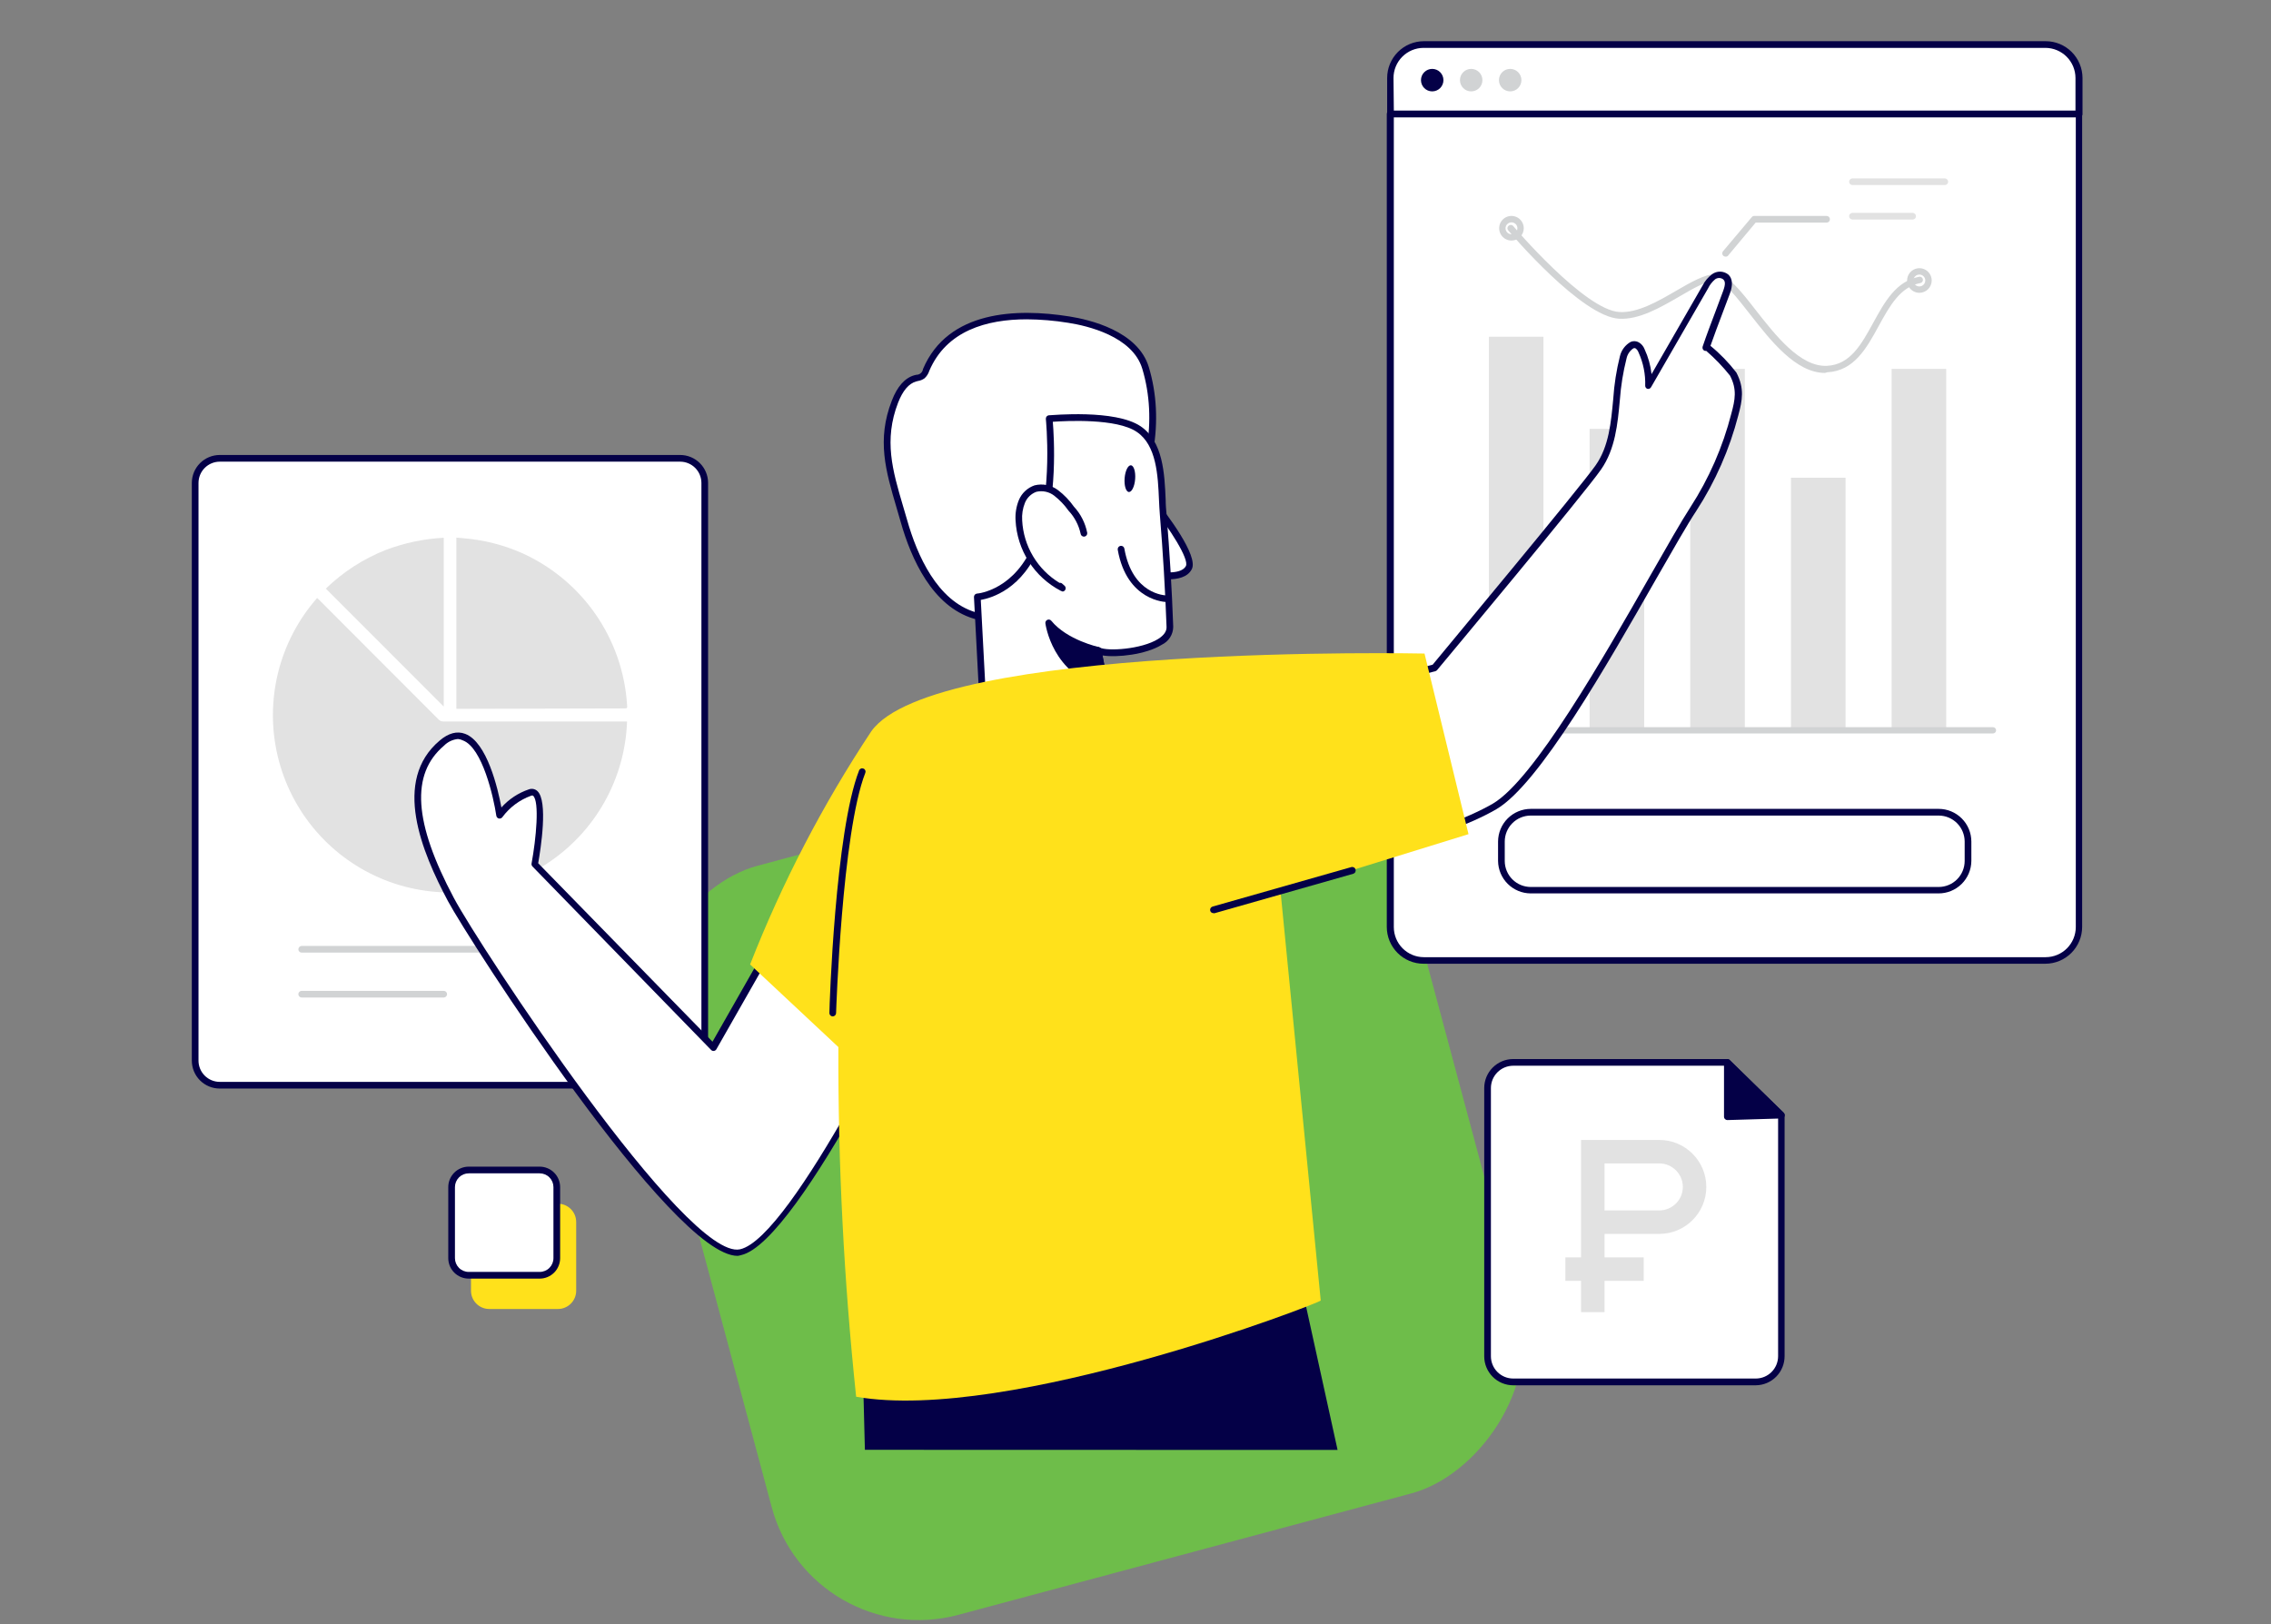 <svg width="288" height="206" viewBox="0 0 288 206" fill="none" xmlns="http://www.w3.org/2000/svg">
<rect x="0" y="0" width="288" height="206" fill="#808080" stroke="none"/>
<g clip-path="url(#clip0_1_13847)">
<rect width="98.351" height="98.124" rx="19.321" transform="matrix(0.259 0.966 -0.966 0.259 172.184 89.399)" fill="#6EBD4A"/>
<g clip-path="url(#clip1_1_13847)">
<path d="M176.339 14.45H263.63V117.565C263.63 118.691 263.184 119.77 262.388 120.566C261.593 121.362 260.515 121.809 259.39 121.809H180.57C179.446 121.809 178.367 121.362 177.572 120.566C176.777 119.77 176.33 118.691 176.33 117.565V14.45H176.339Z" fill="white"/>
<path d="M259.386 122.234H180.524C179.288 122.232 178.104 121.739 177.231 120.863C176.358 119.988 175.868 118.802 175.868 117.565V14.45C175.868 14.338 175.913 14.23 175.992 14.15C176.072 14.071 176.18 14.026 176.292 14.026H263.626C263.739 14.026 263.847 14.071 263.926 14.15C264.006 14.23 264.05 14.338 264.05 14.45V117.565C264.048 118.803 263.556 119.989 262.682 120.864C261.808 121.739 260.623 122.232 259.386 122.234V122.234ZM176.759 14.875V117.582C176.759 118.594 177.159 119.564 177.873 120.28C178.587 120.996 179.555 121.4 180.566 121.402H259.429C260.44 121.4 261.409 120.997 262.125 120.281C262.84 119.565 263.242 118.595 263.245 117.582V14.875H176.759Z" fill="#040047"/>
<path d="M245.828 113.313H194.101C193.013 113.304 191.973 112.869 191.202 112.101C190.432 111.333 189.993 110.293 189.979 109.205V106.743C189.982 105.643 190.419 104.588 191.196 103.81C191.974 103.033 193.027 102.595 194.126 102.592H245.853C246.953 102.592 248.008 103.03 248.785 103.808C249.563 104.586 250 105.642 250 106.743V109.205C249.989 110.303 249.543 111.351 248.762 112.121C247.98 112.891 246.925 113.32 245.828 113.313V113.313ZM194.101 103.441C193.23 103.448 192.398 103.799 191.785 104.417C191.171 105.036 190.827 105.872 190.827 106.743V109.205C190.83 110.079 191.178 110.917 191.797 111.534C192.415 112.151 193.253 112.498 194.126 112.498H245.853C246.727 112.498 247.564 112.151 248.183 111.534C248.801 110.917 249.15 110.079 249.152 109.205V106.743C249.152 105.867 248.804 105.027 248.186 104.408C247.567 103.789 246.728 103.441 245.853 103.441H194.101Z" fill="#040047"/>
<path d="M195.737 42.708H188.818V92.627H195.737V42.708Z" fill="#E2E2E2"/>
<path d="M208.507 54.396H201.588V92.618H208.507V54.396Z" fill="#E2E2E2"/>
<path d="M221.271 46.782H214.351V92.627H221.271V46.782Z" fill="#E2E2E2"/>
<path d="M234.045 60.592H227.125V92.618H234.045V60.592Z" fill="#E2E2E2"/>
<path d="M246.809 46.782H239.89V92.627H246.809V46.782Z" fill="#E2E2E2"/>
<path d="M246.65 23.473H234.923C234.81 23.473 234.702 23.429 234.623 23.349C234.543 23.269 234.499 23.162 234.499 23.049C234.499 22.936 234.543 22.828 234.623 22.749C234.702 22.669 234.81 22.625 234.923 22.625H246.633C246.745 22.627 246.852 22.672 246.931 22.751C247.01 22.83 247.055 22.937 247.057 23.049C247.057 23.159 247.015 23.264 246.939 23.343C246.863 23.422 246.76 23.469 246.65 23.473Z" fill="#E2E2E2"/>
<path d="M242.554 27.845H234.923C234.81 27.845 234.702 27.8 234.623 27.721C234.543 27.641 234.499 27.533 234.499 27.421C234.499 27.308 234.543 27.2 234.623 27.12C234.702 27.041 234.81 26.996 234.923 26.996H242.554C242.667 26.996 242.775 27.041 242.854 27.12C242.934 27.2 242.978 27.308 242.978 27.421C242.978 27.533 242.934 27.641 242.854 27.721C242.775 27.8 242.667 27.845 242.554 27.845Z" fill="#E2E2E2"/>
<path d="M231.439 47.3C227.741 47.3 224.519 43.175 221.924 39.847C220.228 37.691 218.642 35.603 217.583 35.603C216.378 35.603 214.716 36.596 212.961 37.615C210.57 38.998 207.873 40.569 205.329 40.425C200.572 40.17 191.634 29.661 191.261 29.212C191.226 29.172 191.199 29.125 191.182 29.075C191.165 29.024 191.159 28.971 191.163 28.918C191.167 28.865 191.181 28.814 191.205 28.766C191.229 28.719 191.263 28.677 191.303 28.643C191.381 28.568 191.484 28.526 191.592 28.526C191.699 28.526 191.803 28.568 191.88 28.643C191.965 28.753 200.962 39.338 205.372 39.576C207.695 39.711 210.29 38.2 212.579 36.868C214.428 35.798 216.175 34.788 217.583 34.746C218.99 34.703 220.627 36.715 222.611 39.27C225.155 42.521 228.293 46.561 231.693 46.4C234.636 46.256 236.043 43.692 237.536 40.976C239.028 38.26 240.444 35.663 243.421 35.094C243.521 35.086 243.621 35.115 243.701 35.177C243.781 35.239 243.836 35.328 243.853 35.428C243.871 35.527 243.852 35.63 243.799 35.715C243.745 35.801 243.662 35.864 243.565 35.892C240.97 36.384 239.647 38.803 238.239 41.367C236.713 44.159 235.127 47.045 231.735 47.215L231.439 47.3Z" fill="#D1D3D4"/>
<path d="M252.732 93.026H183.197C183.144 93.026 183.091 93.015 183.042 92.995C182.994 92.974 182.949 92.944 182.912 92.906C182.875 92.868 182.846 92.823 182.826 92.774C182.807 92.724 182.797 92.672 182.798 92.618C182.803 92.515 182.846 92.417 182.92 92.344C182.994 92.272 183.093 92.23 183.197 92.228H252.732C252.84 92.228 252.943 92.271 253.02 92.347C253.096 92.424 253.139 92.527 253.139 92.635C253.138 92.688 253.126 92.74 253.105 92.787C253.084 92.835 253.054 92.879 253.016 92.915C252.978 92.951 252.934 92.98 252.885 92.999C252.836 93.018 252.784 93.027 252.732 93.026V93.026Z" fill="#D1D3D4"/>
<path d="M191.677 30.51C191.369 30.51 191.067 30.418 190.811 30.247C190.554 30.075 190.354 29.831 190.236 29.546C190.118 29.26 190.087 28.946 190.147 28.643C190.207 28.34 190.356 28.062 190.574 27.844C190.792 27.625 191.07 27.477 191.373 27.416C191.676 27.356 191.989 27.387 192.275 27.505C192.56 27.623 192.803 27.823 192.975 28.08C193.146 28.337 193.238 28.639 193.238 28.948C193.238 29.362 193.073 29.759 192.781 30.052C192.488 30.345 192.091 30.51 191.677 30.51ZM191.677 28.201C191.528 28.201 191.382 28.246 191.257 28.329C191.133 28.412 191.036 28.531 190.979 28.669C190.923 28.808 190.908 28.96 190.938 29.107C190.968 29.254 191.04 29.388 191.147 29.494C191.253 29.599 191.389 29.67 191.536 29.698C191.682 29.727 191.834 29.71 191.972 29.652C192.11 29.594 192.227 29.495 192.309 29.37C192.391 29.245 192.434 29.098 192.432 28.948C192.432 28.849 192.413 28.751 192.375 28.66C192.337 28.569 192.281 28.486 192.211 28.417C192.14 28.347 192.057 28.293 191.966 28.256C191.874 28.218 191.776 28.2 191.677 28.201V28.201Z" fill="#D1D3D4"/>
<path d="M243.403 37.139C243.095 37.138 242.794 37.045 242.539 36.872C242.283 36.699 242.085 36.455 241.968 36.169C241.851 35.884 241.821 35.57 241.883 35.268C241.944 34.965 242.093 34.688 242.312 34.47C242.53 34.252 242.808 34.105 243.111 34.045C243.413 33.985 243.726 34.017 244.011 34.135C244.296 34.254 244.539 34.454 244.71 34.711C244.881 34.967 244.972 35.269 244.972 35.577C244.97 35.992 244.804 36.39 244.51 36.682C244.216 36.975 243.818 37.139 243.403 37.139ZM243.403 34.822C243.254 34.822 243.108 34.866 242.984 34.949C242.86 35.032 242.763 35.15 242.706 35.288C242.649 35.426 242.634 35.578 242.663 35.725C242.692 35.871 242.764 36.006 242.87 36.112C242.975 36.217 243.11 36.289 243.256 36.318C243.403 36.347 243.554 36.333 243.692 36.275C243.83 36.218 243.948 36.121 244.031 35.997C244.114 35.873 244.158 35.727 244.158 35.577C244.158 35.377 244.079 35.185 243.937 35.043C243.796 34.902 243.604 34.822 243.403 34.822V34.822Z" fill="#D1D3D4"/>
<path d="M180.568 5.648H259.389C260.513 5.648 261.592 6.095 262.387 6.891C263.182 7.687 263.629 8.766 263.629 9.892V14.433H176.337V9.892C176.337 8.768 176.782 7.69 177.576 6.894C178.369 6.098 179.445 5.65 180.568 5.648V5.648Z" fill="white"/>
<path d="M263.629 14.875H176.338C176.225 14.875 176.117 14.83 176.038 14.75C175.958 14.671 175.914 14.563 175.914 14.45V9.892C175.914 8.655 176.404 7.469 177.277 6.594C178.149 5.719 179.334 5.226 180.569 5.224H259.432C260.668 5.226 261.853 5.718 262.727 6.593C263.601 7.469 264.093 8.655 264.096 9.892V14.433C264.098 14.494 264.088 14.555 264.065 14.612C264.042 14.668 264.008 14.719 263.963 14.761C263.919 14.803 263.866 14.835 263.809 14.854C263.751 14.874 263.69 14.881 263.629 14.875ZM176.762 14.026H263.205V9.892C263.203 8.88 262.8 7.91 262.085 7.194C261.37 6.478 260.401 6.075 259.389 6.072H180.527C179.516 6.075 178.548 6.478 177.834 7.194C177.12 7.91 176.719 8.881 176.719 9.892L176.762 14.026Z" fill="#040047"/>
<path d="M86.264 58.13H27.864C26.145 58.13 24.752 59.525 24.752 61.246V134.499C24.752 136.219 26.145 137.614 27.864 137.614H86.264C87.983 137.614 89.376 136.219 89.376 134.499V61.246C89.376 59.525 87.983 58.13 86.264 58.13Z" fill="white"/>
<path d="M86.263 138.065H27.862C26.924 138.065 26.025 137.692 25.362 137.028C24.699 136.364 24.326 135.464 24.326 134.525V61.246C24.328 60.308 24.702 59.409 25.364 58.746C26.027 58.082 26.925 57.709 27.862 57.706H86.263C87.2 57.709 88.098 58.082 88.761 58.746C89.424 59.409 89.797 60.308 89.799 61.246V134.5C89.803 134.967 89.714 135.43 89.537 135.862C89.361 136.294 89.101 136.688 88.772 137.019C88.444 137.35 88.053 137.613 87.622 137.793C87.192 137.972 86.73 138.065 86.263 138.065V138.065ZM27.862 58.555C27.15 58.558 26.468 58.842 25.964 59.346C25.46 59.85 25.176 60.533 25.174 61.246V134.5C25.171 134.855 25.238 135.208 25.371 135.537C25.505 135.867 25.703 136.166 25.952 136.419C26.202 136.671 26.5 136.872 26.828 137.009C27.155 137.145 27.507 137.216 27.862 137.216H86.263C86.976 137.216 87.66 136.932 88.164 136.428C88.668 135.923 88.951 135.239 88.951 134.525V61.246C88.949 60.533 88.665 59.85 88.161 59.346C87.658 58.842 86.975 58.558 86.263 58.555H27.862Z" fill="#040047"/>
<path d="M73.086 120.825H38.259C38.147 120.825 38.039 120.78 37.959 120.701C37.88 120.621 37.835 120.513 37.835 120.4C37.837 120.289 37.883 120.182 37.962 120.103C38.041 120.024 38.147 119.978 38.259 119.976H73.086C73.198 119.976 73.306 120.021 73.386 120.1C73.465 120.18 73.51 120.288 73.51 120.4C73.51 120.513 73.465 120.621 73.386 120.701C73.306 120.78 73.198 120.825 73.086 120.825Z" fill="#D1D3D4"/>
<path d="M56.27 126.521H38.259C38.147 126.519 38.041 126.473 37.962 126.394C37.883 126.315 37.837 126.208 37.835 126.096C37.835 125.984 37.88 125.876 37.959 125.796C38.039 125.717 38.147 125.672 38.259 125.672H56.27C56.383 125.672 56.49 125.717 56.57 125.796C56.65 125.876 56.694 125.984 56.694 126.096C56.692 126.208 56.647 126.315 56.568 126.394C56.489 126.473 56.382 126.519 56.27 126.521V126.521Z" fill="#D1D3D4"/>
<path d="M40.413 76.024C45.501 81.117 50.569 86.193 55.617 91.252C55.695 91.336 55.789 91.402 55.895 91.446C56 91.49 56.114 91.511 56.228 91.507H79.522C79.394 95.108 78.404 98.626 76.634 101.765C74.864 104.903 72.366 107.569 69.351 109.539C66.336 111.509 62.892 112.724 59.309 113.083C55.727 113.442 52.111 112.933 48.765 111.601C45.42 110.268 42.444 108.15 40.088 105.424C37.732 102.699 36.065 99.447 35.227 95.942C34.389 92.437 34.405 88.782 35.273 85.285C36.142 81.787 37.838 78.55 40.218 75.846L40.413 76.024Z" fill="#E2E2E2"/>
<path d="M57.873 68.189V89.902H58.094L79.09 89.851C79.557 89.851 79.557 89.851 79.523 89.385C79.258 85.255 77.87 81.277 75.508 77.88C73.146 74.484 69.901 71.799 66.124 70.116C63.819 69.108 61.364 68.486 58.857 68.274L57.873 68.189Z" fill="#E2E2E2"/>
<path d="M56.271 89.613V68.206C53.749 68.337 51.263 68.861 48.902 69.759C46.078 70.878 43.502 72.542 41.321 74.657L56.271 89.613Z" fill="#E2E2E2"/>
<path d="M123.581 78.053C118.586 76.55 115.949 70.702 114.618 66.05C113.125 60.762 111.37 56.433 113.498 50.924C113.982 49.66 114.762 48.378 116.042 47.971C116.362 47.924 116.67 47.818 116.949 47.656C117.172 47.436 117.338 47.165 117.433 46.867C120.469 39.703 129.059 39.508 135.503 40.518C139.235 41.103 144.077 42.81 145.238 46.646C147.367 53.717 145.569 61.407 141.651 67.519C137.988 73.265 131.06 80.345 123.581 78.053Z" fill="white"/>
<path d="M126.441 78.901C125.432 78.904 124.429 78.755 123.464 78.46V78.46C118.249 76.889 115.552 70.914 114.213 66.169C114.043 65.566 113.873 64.972 113.695 64.386C112.339 59.777 111.151 55.788 113.102 50.805C113.789 49.014 114.755 47.936 115.951 47.596L116.205 47.537C116.412 47.539 116.613 47.465 116.769 47.329C116.925 47.193 117.027 47.004 117.053 46.799C120.216 39.363 128.925 39.074 135.607 40.135C138.151 40.534 144.308 41.969 145.69 46.561C147.708 53.284 146.385 60.991 142.052 67.782C138.38 73.443 132.597 78.901 126.441 78.901ZM130.206 40.5C125.118 40.5 120.03 41.943 117.851 47.028C117.737 47.397 117.526 47.728 117.24 47.987C116.988 48.165 116.697 48.281 116.392 48.327L116.18 48.386C115.256 48.641 114.484 49.549 113.89 51.077C112.059 55.822 113.195 59.684 114.509 64.149C114.688 64.734 114.857 65.329 115.035 65.94C116.316 70.472 118.86 76.193 123.71 77.653C130.494 79.682 137.278 73.63 141.323 67.289C145.52 60.736 146.809 53.258 144.859 46.765C143.612 42.639 137.872 41.315 135.463 40.942C133.725 40.659 131.967 40.512 130.206 40.5V40.5Z" fill="#040047"/>
<path d="M146.274 63.741C146.274 63.741 151.625 70.438 150.785 72.009C149.946 73.579 146.622 72.858 146.622 72.858" fill="white"/>
<path d="M148.209 73.477C147.64 73.478 147.072 73.421 146.514 73.307C146.401 73.285 146.302 73.219 146.239 73.123C146.175 73.028 146.152 72.911 146.174 72.798C146.197 72.686 146.263 72.587 146.358 72.523C146.454 72.459 146.571 72.436 146.683 72.459C147.531 72.628 149.829 72.849 150.389 71.796C150.83 70.948 148.405 67.103 145.92 63.987C145.849 63.899 145.816 63.786 145.827 63.674C145.838 63.561 145.893 63.457 145.979 63.385C146.069 63.317 146.182 63.286 146.294 63.299C146.406 63.311 146.509 63.366 146.581 63.453C147.879 65.082 152.042 70.506 151.135 72.195C150.609 73.24 149.278 73.477 148.209 73.477Z" fill="#040047"/>
<path d="M144.409 54.404C147.631 56.577 147.233 61.84 147.512 65.21C147.903 69.946 148.185 74.694 148.36 79.453C148.471 82.466 140.729 83.239 139.262 82.466L141.551 94.223L124.685 89.435L123.964 75.693C123.964 75.693 129.052 75.26 131.596 68.902C134.14 62.544 133.097 53.114 133.097 53.114C133.097 53.114 141.263 52.274 144.409 54.404Z" fill="white"/>
<path d="M141.552 94.647H141.433L124.55 89.86C124.464 89.837 124.388 89.788 124.331 89.719C124.275 89.651 124.242 89.566 124.236 89.478L123.515 75.727C123.51 75.618 123.547 75.512 123.618 75.43C123.689 75.348 123.789 75.296 123.897 75.285C124.1 75.285 128.807 74.785 131.155 68.733C133.572 62.502 132.639 53.233 132.631 53.14C132.624 53.027 132.657 52.916 132.724 52.826C132.76 52.782 132.804 52.747 132.853 52.72C132.903 52.694 132.957 52.678 133.013 52.673C133.352 52.673 141.416 51.883 144.647 54.065C147.505 56 147.683 60.075 147.827 63.402C147.827 64.047 147.886 64.667 147.937 65.235C148.327 69.972 148.615 74.768 148.785 79.496C148.781 79.975 148.643 80.444 148.384 80.848C148.126 81.252 147.76 81.574 147.327 81.779C145.351 83.018 141.62 83.434 139.805 83.129L141.967 94.163C141.981 94.235 141.976 94.309 141.954 94.379C141.932 94.448 141.893 94.511 141.84 94.562C141.756 94.622 141.655 94.651 141.552 94.647V94.647ZM125.067 89.113L141.001 93.629L138.847 82.551C138.828 82.473 138.834 82.39 138.863 82.315C138.891 82.239 138.942 82.174 139.008 82.127C139.076 82.086 139.153 82.064 139.233 82.064C139.312 82.064 139.39 82.086 139.457 82.127C140.398 82.628 144.757 82.365 146.877 81.04C147.606 80.582 147.963 80.064 147.937 79.504C147.767 74.785 147.479 69.997 147.089 65.278C147.038 64.701 147.013 64.073 146.979 63.41C146.843 60.321 146.674 56.476 144.172 54.786C141.628 53.038 135.209 53.377 133.513 53.496C133.674 55.44 134.166 63.343 131.944 69.055C129.722 74.768 125.694 75.846 124.38 76.092L125.067 89.113Z" fill="#040047"/>
<path d="M147.93 75.931C147.93 75.931 143.283 75.931 142.172 69.649Z" fill="white"/>
<path d="M147.929 76.355C147.878 76.355 142.909 76.278 141.747 69.726C141.73 69.614 141.756 69.501 141.821 69.409C141.886 69.317 141.984 69.254 142.095 69.233C142.205 69.213 142.318 69.238 142.41 69.302C142.503 69.365 142.566 69.463 142.586 69.573C143.612 75.413 147.759 75.515 147.929 75.515C148.041 75.515 148.149 75.559 148.229 75.639C148.308 75.719 148.353 75.826 148.353 75.939C148.35 76.05 148.305 76.156 148.226 76.234C148.146 76.311 148.04 76.355 147.929 76.355Z" fill="#040047"/>
<path d="M137.472 67.612C137.23 66.441 136.67 65.36 135.853 64.488C135.316 63.732 134.67 63.059 133.936 62.494C133.568 62.212 133.142 62.017 132.688 61.921C132.235 61.826 131.766 61.833 131.316 61.942C130.934 62.081 130.586 62.298 130.294 62.581C130.002 62.863 129.772 63.203 129.62 63.58C129.315 64.342 129.185 65.163 129.238 65.982C129.318 67.774 129.869 69.512 130.836 71.022C131.802 72.532 133.149 73.759 134.742 74.581L134.462 74.318" fill="white"/>
<path d="M134.716 74.988C134.65 74.987 134.586 74.97 134.529 74.937C132.874 74.077 131.473 72.797 130.466 71.226C129.459 69.655 128.88 67.847 128.788 65.982C128.736 65.113 128.878 64.243 129.204 63.436C129.384 62.999 129.655 62.606 129.999 62.283C130.342 61.96 130.751 61.713 131.197 61.56C131.708 61.431 132.242 61.419 132.759 61.524C133.276 61.63 133.762 61.851 134.182 62.171C134.951 62.758 135.626 63.459 136.183 64.251C137.051 65.184 137.638 66.343 137.879 67.595C137.891 67.706 137.858 67.818 137.788 67.905C137.718 67.993 137.617 68.049 137.506 68.062C137.394 68.074 137.283 68.041 137.196 67.971C137.108 67.901 137.052 67.8 137.039 67.688C136.8 66.594 136.27 65.585 135.504 64.768C134.996 64.049 134.384 63.408 133.69 62.867C133.374 62.623 133.007 62.452 132.617 62.367C132.227 62.282 131.823 62.285 131.434 62.375C131.105 62.493 130.806 62.68 130.554 62.923C130.303 63.166 130.106 63.459 129.976 63.784C129.695 64.487 129.576 65.244 129.628 65.999C129.709 67.607 130.183 69.171 131.008 70.553C131.833 71.935 132.983 73.094 134.36 73.927C134.421 73.915 134.485 73.918 134.546 73.935C134.607 73.953 134.662 73.985 134.707 74.029L134.996 74.284C135.062 74.341 135.11 74.417 135.131 74.502C135.153 74.588 135.147 74.677 135.116 74.759C135.084 74.841 135.028 74.912 134.955 74.96C134.881 75.009 134.795 75.033 134.707 75.031L134.716 74.988Z" fill="#040047"/>
<path d="M139.261 82.466C139.261 82.466 135.115 81.618 132.995 78.986C132.995 78.986 133.741 85.268 140.101 86.796L139.261 82.466Z" fill="#040047"/>
<path d="M140.103 87.22H140.001C133.429 85.65 132.581 79.122 132.572 79.054C132.561 78.963 132.58 78.871 132.626 78.791C132.672 78.712 132.742 78.649 132.827 78.613C132.91 78.576 133.004 78.567 133.093 78.589C133.182 78.61 133.261 78.66 133.319 78.732C135.328 81.185 139.305 82.059 139.348 82.068C139.43 82.085 139.506 82.126 139.565 82.187C139.624 82.247 139.663 82.324 139.679 82.407L140.527 86.728C140.539 86.789 140.538 86.853 140.523 86.914C140.508 86.975 140.479 87.032 140.44 87.081C140.4 87.13 140.35 87.169 140.293 87.196C140.236 87.223 140.174 87.237 140.111 87.237L140.103 87.22ZM133.743 80.328C134.155 81.71 134.902 82.969 135.917 83.993C136.931 85.018 138.183 85.776 139.56 86.201L138.898 82.806C137.029 82.35 135.273 81.512 133.743 80.344V80.328Z" fill="#040047"/>
<path d="M143.956 60.761C144.028 59.826 143.787 59.045 143.419 59.017C143.05 58.988 142.692 59.723 142.62 60.657C142.548 61.592 142.788 62.373 143.157 62.402C143.526 62.43 143.884 61.696 143.956 60.761Z" fill="#040047"/>
<path d="M99.153 117.557L90.452 132.836L67.794 109.561C67.794 109.561 69.626 99.672 67.183 100.462C65.641 101.012 64.299 102.014 63.334 103.339C63.334 103.339 61.324 89.758 56.032 94.223C50.741 98.688 53.175 106.531 57.186 114.068C60.162 119.662 86.611 160.465 93.946 158.827C101.281 157.188 118.699 120.129 118.699 120.129L99.153 117.557Z" fill="white"/>
<path d="M93.538 159.285C85.202 159.285 59.466 119.255 56.811 114.298C53.47 108.008 49.722 99.019 55.76 93.926C56.879 92.975 57.965 92.686 58.991 93.077C61.772 94.129 63.146 100.046 63.587 102.414C64.527 101.365 65.722 100.575 67.055 100.122C67.235 100.052 67.431 100.033 67.621 100.067C67.811 100.102 67.988 100.188 68.132 100.317C69.548 101.565 68.556 107.753 68.251 109.485L90.358 132.123L98.787 117.328C98.828 117.254 98.891 117.195 98.966 117.157C99.042 117.119 99.127 117.105 99.211 117.116L118.714 119.662C118.781 119.67 118.844 119.695 118.899 119.733C118.954 119.772 118.998 119.823 119.028 119.883C119.057 119.942 119.073 120.008 119.073 120.074C119.073 120.14 119.057 120.205 119.028 120.265C118.307 121.784 101.424 157.537 93.979 159.192C93.835 159.237 93.687 159.268 93.538 159.285V159.285ZM58.083 93.731C57.408 93.793 56.777 94.094 56.303 94.579C52.063 98.178 52.461 104.324 57.566 113.907C60.797 119.985 87.042 159.956 93.851 158.453C100.432 156.985 115.899 125.027 118.07 120.511L99.414 118.049L90.85 133.082C90.817 133.139 90.772 133.188 90.717 133.224C90.663 133.261 90.601 133.285 90.536 133.294C90.471 133.303 90.404 133.297 90.342 133.274C90.28 133.252 90.224 133.215 90.18 133.167L67.521 109.892C67.475 109.843 67.441 109.783 67.422 109.719C67.403 109.654 67.399 109.585 67.411 109.519C67.988 106.387 68.437 101.659 67.606 100.929C67.606 100.929 67.513 100.852 67.343 100.929C65.894 101.454 64.631 102.396 63.714 103.636C63.664 103.707 63.596 103.761 63.516 103.793C63.436 103.824 63.349 103.832 63.264 103.815C63.182 103.795 63.108 103.752 63.05 103.69C62.993 103.628 62.955 103.55 62.942 103.467C62.595 101.115 61.17 94.826 58.702 93.909C58.509 93.81 58.299 93.75 58.083 93.731V93.731Z" fill="#040047"/>
<path d="M165.435 110.707C165.435 110.707 182.971 106.157 189.543 102.295C196.751 98.051 210.327 71.245 214.737 64.582C217.13 60.902 218.909 56.857 220.003 52.605C220.511 50.704 220.749 49.328 219.799 47.512C219.604 47.13 216.492 43.718 216.348 44.117C217.196 41.731 218.044 39.465 218.943 37.105C219.18 36.452 219.358 35.629 218.858 35.153C218.639 34.982 218.368 34.889 218.09 34.889C217.812 34.889 217.542 34.982 217.323 35.153C216.881 35.492 216.521 35.928 216.271 36.426L209.063 48.938C209.121 47.393 208.81 45.857 208.156 44.456C208.053 44.175 207.867 43.932 207.622 43.76C206.833 43.319 206.07 44.397 205.824 45.263C204.544 49.778 205.468 55.219 202.704 59.217C200.601 62.256 181.919 84.682 181.919 84.682L165.435 88.926" fill="white"/>
<path d="M165.434 111.131C165.321 111.146 165.208 111.115 165.118 111.046C165.028 110.976 164.969 110.874 164.955 110.762C164.94 110.649 164.971 110.535 165.04 110.445C165.109 110.355 165.211 110.297 165.324 110.282C165.502 110.24 182.885 105.715 189.33 101.921C194.545 98.849 203.407 83.306 209.275 73.019C211.395 69.309 213.218 66.101 214.363 64.344C216.727 60.691 218.483 56.677 219.561 52.46C220.044 50.678 220.299 49.379 219.391 47.639C218.484 46.501 217.474 45.449 216.372 44.498C216.311 44.511 216.247 44.511 216.186 44.498C216.08 44.46 215.993 44.382 215.944 44.28C215.895 44.179 215.888 44.062 215.923 43.955V43.955C216.44 42.427 217.017 40.925 217.568 39.465C217.89 38.616 218.204 37.767 218.518 36.918C218.832 36.069 218.806 35.67 218.518 35.424C218.372 35.316 218.195 35.258 218.013 35.258C217.832 35.258 217.655 35.316 217.509 35.424C217.129 35.739 216.822 36.133 216.61 36.579L209.377 49.116C209.33 49.199 209.257 49.263 209.169 49.299C209.081 49.334 208.984 49.339 208.893 49.311C208.82 49.279 208.757 49.227 208.712 49.161C208.667 49.095 208.642 49.018 208.639 48.938C208.688 47.476 208.398 46.023 207.791 44.694C207.719 44.495 207.593 44.322 207.426 44.193C207.38 44.166 207.327 44.152 207.274 44.152C207.22 44.152 207.167 44.166 207.121 44.193C206.687 44.491 206.384 44.943 206.273 45.458C205.837 47.183 205.553 48.944 205.425 50.72C205.145 53.776 204.848 56.942 203.051 59.531C200.965 62.561 183.004 84.079 182.241 84.996C182.184 85.064 182.107 85.111 182.02 85.132L165.536 89.376C165.427 89.402 165.312 89.384 165.215 89.327C165.119 89.27 165.048 89.178 165.018 89.07C165.004 89.016 165.001 88.96 165.009 88.904C165.017 88.849 165.035 88.796 165.064 88.748C165.092 88.7 165.13 88.657 165.174 88.624C165.219 88.591 165.27 88.566 165.324 88.552L181.681 84.308C183.064 82.611 200.337 61.899 202.355 59.013C204.051 56.602 204.306 53.547 204.585 50.601C204.704 48.771 204.987 46.956 205.433 45.177C205.523 44.797 205.691 44.438 205.926 44.126C206.161 43.813 206.458 43.553 206.799 43.361C206.966 43.29 207.147 43.259 207.328 43.271C207.509 43.283 207.685 43.337 207.842 43.429C208.167 43.624 208.418 43.923 208.554 44.278C209.022 45.28 209.323 46.352 209.444 47.452L215.923 36.205C216.207 35.644 216.616 35.156 217.119 34.779C217.421 34.558 217.788 34.443 218.162 34.452C218.536 34.461 218.897 34.594 219.188 34.83C219.714 35.331 219.781 36.146 219.374 37.241C219.061 38.09 218.738 38.938 218.416 39.787C217.916 41.111 217.399 42.478 216.915 43.862C218.138 44.864 219.242 46.003 220.205 47.257C221.248 49.26 220.96 50.771 220.443 52.689C219.335 56.983 217.54 61.067 215.126 64.785C213.973 66.525 212.158 69.717 210.038 73.409C203.771 84.393 195.198 99.443 189.78 102.626C183.242 106.479 166.282 110.893 165.561 111.114L165.434 111.131Z" fill="#040047"/>
<path d="M169.627 183.901L164.141 158.928L109.42 173.621C109.42 173.621 109.53 177.721 109.683 183.884L169.627 183.901Z" fill="#040047"/>
<path d="M180.652 82.891C180.652 82.891 118.393 81.575 110.49 92.762C104.339 102.046 99.189 111.956 95.124 122.327L106.317 132.801C106.268 147.615 107.021 162.42 108.573 177.152C127.865 180.548 167.83 165.099 167.491 164.946L162.403 113.168L186.232 105.8L180.652 82.891Z" fill="#FFE11B"/>
<path d="M105.589 128.914C105.533 128.912 105.478 128.899 105.428 128.875C105.377 128.852 105.331 128.819 105.294 128.778C105.256 128.737 105.226 128.689 105.207 128.636C105.188 128.584 105.179 128.528 105.182 128.473C105.182 127.539 105.919 105.444 108.947 97.72C108.966 97.667 108.996 97.619 109.035 97.578C109.074 97.538 109.12 97.505 109.171 97.483C109.223 97.461 109.278 97.449 109.335 97.449C109.391 97.449 109.446 97.46 109.498 97.482C109.55 97.501 109.598 97.53 109.638 97.568C109.679 97.606 109.711 97.651 109.734 97.702C109.756 97.753 109.767 97.808 109.768 97.864C109.768 97.919 109.757 97.974 109.735 98.025C106.767 105.614 106.038 128.277 106.029 128.498C106.025 128.611 105.976 128.718 105.894 128.796C105.811 128.874 105.702 128.916 105.589 128.914Z" fill="#040047"/>
<path d="M153.882 115.817C153.79 115.818 153.7 115.789 153.626 115.734C153.553 115.678 153.499 115.6 153.475 115.511C153.446 115.402 153.461 115.286 153.516 115.188C153.572 115.089 153.663 115.016 153.772 114.985L171.367 109.977C171.48 109.945 171.6 109.96 171.702 110.017C171.804 110.074 171.879 110.17 171.91 110.282C171.942 110.395 171.927 110.515 171.87 110.617C171.813 110.719 171.717 110.794 171.605 110.826L154.001 115.834C153.96 115.836 153.92 115.831 153.882 115.817Z" fill="#040047"/>
<path d="M222.675 175.277H191.901C191.474 175.278 191.051 175.195 190.657 175.032C190.262 174.869 189.904 174.629 189.602 174.327C189.3 174.025 189.061 173.666 188.898 173.271C188.735 172.876 188.652 172.453 188.653 172.026V137.997C188.653 137.57 188.737 137.147 188.901 136.752C189.064 136.358 189.303 136 189.605 135.698C189.906 135.396 190.264 135.156 190.658 134.993C191.052 134.83 191.475 134.746 191.901 134.746H219.037L225.888 141.434V171.992C225.893 172.419 225.813 172.843 225.654 173.239C225.495 173.635 225.26 173.996 224.961 174.301C224.663 174.606 224.307 174.849 223.915 175.017C223.523 175.184 223.101 175.272 222.675 175.277V175.277Z" fill="white"/>
<path d="M203.482 166.427H200.503V144.584H210.432C213.717 144.584 216.389 147.256 216.389 150.542C216.389 153.827 213.717 156.499 210.432 156.499H203.482V166.427ZM203.482 153.52H210.432C212.072 153.52 213.411 152.182 213.411 150.542C213.411 148.901 212.072 147.563 210.432 147.563H203.482V153.52Z" fill="#E2E2E2"/>
<path d="M198.518 159.478H208.447V162.456H198.518V159.478Z" fill="#E2E2E2"/>
<path d="M222.669 175.701H191.896C190.922 175.701 189.988 175.314 189.3 174.625C188.611 173.935 188.224 173 188.224 172.026V137.996C188.226 137.022 188.614 136.089 189.302 135.4C189.99 134.711 190.923 134.323 191.896 134.321H219.032C219.086 134.32 219.141 134.33 219.192 134.35C219.243 134.37 219.289 134.401 219.328 134.44L226.189 141.137C226.268 141.216 226.313 141.322 226.316 141.434V171.992C226.322 172.967 225.942 173.906 225.259 174.601C224.575 175.296 223.644 175.692 222.669 175.701V175.701ZM191.896 135.17C191.148 135.172 190.431 135.47 189.902 136C189.373 136.53 189.074 137.247 189.072 137.996V172.017C189.072 172.388 189.145 172.756 189.287 173.099C189.429 173.442 189.637 173.753 189.899 174.016C190.161 174.278 190.473 174.487 190.815 174.629C191.158 174.771 191.525 174.844 191.896 174.844H222.669C223.418 174.842 224.135 174.543 224.664 174.013C225.193 173.484 225.491 172.766 225.493 172.017V141.612L218.887 135.17H191.896Z" fill="#040047"/>
<path d="M181.628 11.59C182.415 11.59 183.052 10.951 183.052 10.164C183.052 9.376 182.415 8.738 181.628 8.738C180.841 8.738 180.203 9.376 180.203 10.164C180.203 10.951 180.841 11.59 181.628 11.59Z" fill="#040047"/>
<path d="M186.57 11.59C187.357 11.59 187.995 10.951 187.995 10.164C187.995 9.376 187.357 8.738 186.57 8.738C185.783 8.738 185.146 9.376 185.146 10.164C185.146 10.951 185.783 11.59 186.57 11.59Z" fill="#D1D3D4"/>
<path d="M191.515 11.59C192.302 11.59 192.94 10.951 192.94 10.164C192.94 9.376 192.302 8.738 191.515 8.738C190.728 8.738 190.09 9.376 190.09 10.164C190.09 10.951 190.728 11.59 191.515 11.59Z" fill="#D1D3D4"/>
<path d="M218.811 32.547C218.714 32.546 218.621 32.51 218.549 32.445C218.467 32.376 218.416 32.278 218.407 32.171C218.397 32.065 218.43 31.959 218.498 31.877L222.161 27.53C222.199 27.485 222.248 27.448 222.302 27.423C222.356 27.398 222.415 27.386 222.475 27.386H231.641C231.754 27.386 231.862 27.431 231.941 27.511C232.021 27.59 232.065 27.698 232.065 27.811C232.065 27.923 232.021 28.031 231.941 28.111C231.862 28.19 231.754 28.235 231.641 28.235H222.644L219.1 32.479C219.016 32.537 218.913 32.562 218.811 32.547V32.547Z" fill="#D1D3D4"/>
<path d="M219.067 134.746V141.638L225.919 141.434L219.067 134.746Z" fill="#040047"/>
<path d="M219.057 142.062C218.949 142.062 218.846 142.019 218.769 141.944C218.726 141.905 218.692 141.858 218.668 141.805C218.645 141.753 218.633 141.696 218.633 141.638V134.746C218.635 134.662 218.66 134.581 218.707 134.511C218.754 134.442 218.819 134.388 218.896 134.355C218.972 134.322 219.057 134.312 219.138 134.327C219.22 134.342 219.295 134.382 219.354 134.44L226.214 141.137C226.272 141.196 226.311 141.27 226.327 141.351C226.344 141.432 226.336 141.516 226.305 141.592C226.275 141.669 226.223 141.735 226.155 141.782C226.088 141.829 226.008 141.856 225.926 141.859L219.074 142.062H219.057ZM219.481 135.756V141.205L224.9 141.044L219.481 135.756Z" fill="#040047"/>
<path d="M70.754 152.672H62.045C60.767 152.672 59.73 153.71 59.73 154.99V163.707C59.73 164.987 60.767 166.024 62.045 166.024H70.754C72.033 166.024 73.069 164.987 73.069 163.707V154.99C73.069 153.71 72.033 152.672 70.754 152.672Z" fill="#FFE11B"/>
<path d="M68.455 148.395H59.458C58.259 148.395 57.287 149.367 57.287 150.568V159.574C57.287 160.774 58.259 161.747 59.458 161.747H68.455C69.654 161.747 70.626 160.774 70.626 159.574V150.568C70.626 149.367 69.654 148.395 68.455 148.395Z" fill="white"/>
<path d="M68.456 162.171H59.459C59.117 162.173 58.778 162.108 58.461 161.978C58.144 161.849 57.856 161.658 57.613 161.416C57.37 161.175 57.178 160.888 57.046 160.572C56.915 160.255 56.847 159.916 56.847 159.574V150.568C56.847 149.879 57.121 149.218 57.607 148.731C58.094 148.244 58.754 147.97 59.442 147.97H68.439C68.78 147.97 69.117 148.037 69.432 148.168C69.747 148.298 70.033 148.49 70.274 148.731C70.515 148.972 70.706 149.259 70.837 149.574C70.967 149.889 71.034 150.227 71.034 150.568V159.574C71.034 160.26 70.763 160.918 70.28 161.404C69.797 161.891 69.141 162.167 68.456 162.171V162.171ZM59.459 148.819C59.228 148.817 58.999 148.86 58.785 148.947C58.571 149.034 58.377 149.163 58.213 149.325C58.049 149.488 57.919 149.681 57.83 149.895C57.741 150.108 57.695 150.337 57.695 150.568V159.574C57.695 160.037 57.879 160.482 58.207 160.81C58.534 161.138 58.979 161.322 59.442 161.322H68.439C68.902 161.322 69.347 161.138 69.674 160.81C70.002 160.482 70.186 160.037 70.186 159.574V150.568C70.186 150.104 70.002 149.659 69.674 149.331C69.347 149.003 68.902 148.819 68.439 148.819H59.459Z" fill="#040047"/>
</g>
</g>
<defs>
<clipPath id="clip0_1_13847">
<rect width="288" height="206" fill="white"/>
</clipPath>
<clipPath id="clip1_1_13847">
<rect width="245.428" height="182.284" fill="white" transform="translate(21 4)"/>
</clipPath>
</defs>
</svg>
